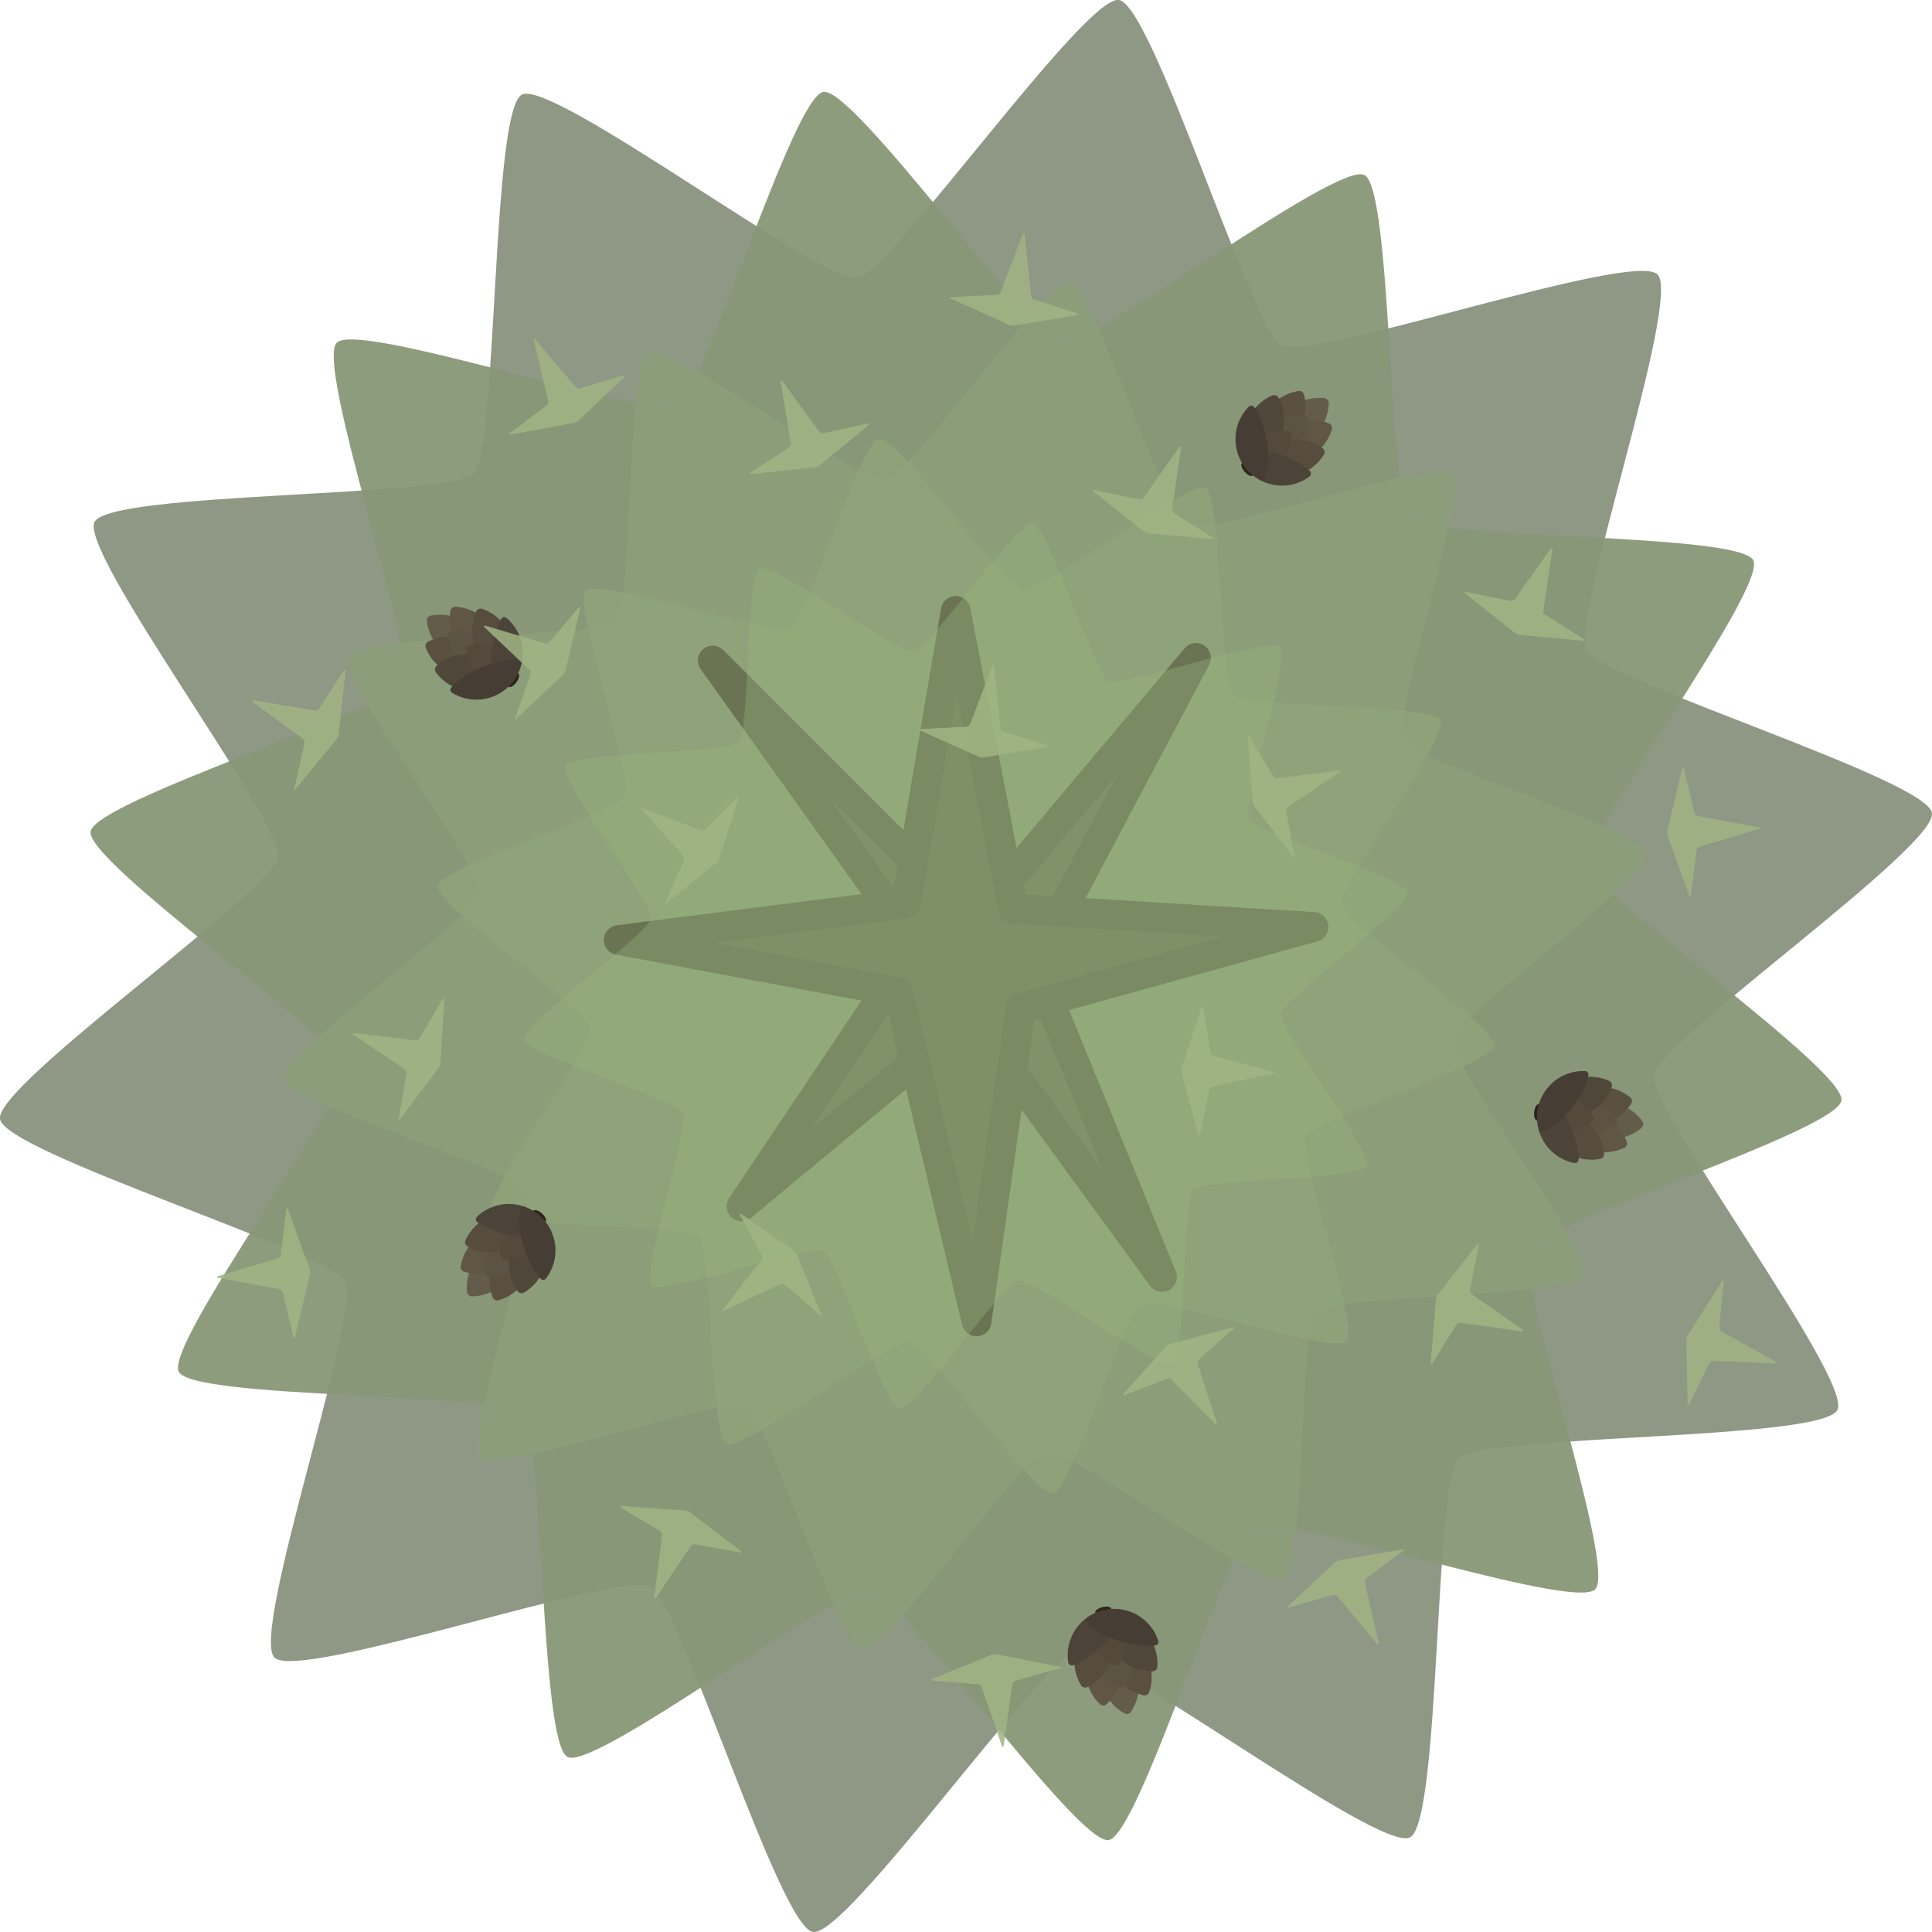 <svg xmlns="http://www.w3.org/2000/svg" width="519.427" height="519.427"><path d="M-26.903 71.03c-1.911-1.912 6.818-27.105 5.59-29.514s-26.74-10.155-27.162-12.825S-27.028 10.77-26.605 8.1s-15.664-23.933-14.437-26.342 27.885-1.892 29.797-3.803 1.395-28.57 3.803-29.797c2.41-1.228 23.672 14.86 26.342 14.437S36.821-59.7 39.491-59.275c2.67.422 10.417 25.935 12.825 27.162 2.41 1.228 27.602-7.502 29.514-5.59s-6.818 27.105-5.59 29.514 26.74 10.155 27.163 12.825-21.448 17.92-21.87 20.591c-.424 2.67 15.664 23.933 14.436 26.342s-27.885 1.892-29.796 3.803c-1.912 1.912-1.395 28.57-3.804 29.797s-23.671-14.86-26.342-14.437-17.92 22.293-20.59 21.87C12.765 92.18 5.02 66.667 2.61 65.44c-2.409-1.227-27.602 7.502-29.514 5.59" style="fill:#7b866f;fill-opacity:.855;stroke-width:4.421;stroke-linecap:square" transform="matrix(-3.42 0 0 -3.42 353.633 316.698)"/><path d="M-26.903 71.03c-1.911-1.912 6.818-27.105 5.59-29.514s-26.74-10.155-27.162-12.825S-27.028 10.77-26.605 8.1s-15.664-23.933-14.437-26.342 27.885-1.892 29.797-3.803 1.395-28.57 3.803-29.797c2.41-1.228 23.672 14.86 26.342 14.437S36.821-59.7 39.491-59.275c2.67.422 10.417 25.935 12.825 27.162 2.41 1.228 27.602-7.502 29.514-5.59s-6.818 27.105-5.59 29.514 26.74 10.155 27.163 12.825-21.448 17.92-21.87 20.591c-.424 2.67 15.664 23.933 14.436 26.342s-27.885 1.892-29.796 3.803c-1.912 1.912-1.395 28.57-3.804 29.797s-23.671-14.86-26.342-14.437-17.92 22.293-20.59 21.87C12.765 92.18 5.02 66.667 2.61 65.44c-2.409-1.227-27.602 7.502-29.514 5.59" style="fill:#889778;fill-opacity:.946;stroke-width:4;stroke-linecap:square" transform="scale(-3.097)rotate(17.733 293.998 -390.413)"/><g stroke-width=".635" transform="rotate(-174.321 947.786 486.238)scale(4.183)"><ellipse cx="-405.63" cy="124.83" fill="#2c251a" fill-opacity=".996" rx=".53" ry=".236" transform="rotate(-136.69)"/><path fill="#645c4a" d="M376.3 192.45a3.027 3.027 0 0 0 3.028-3.51 3.027 3.027 0 0 0-3.325 3.23c.01.147.15.278.297.28"/><path fill="#595040" d="M377.64 192.55a3.026 3.026 0 0 1 2.376-3.98 3.027 3.027 0 0 1-2.016 4.174.32.32 0 0 1-.36-.194"/><path fill="#5f5644" d="M375.85 190.86a3.027 3.027 0 0 0 3.833-2.607 3.027 3.027 0 0 0-4.048 2.26.32.32 0 0 0 .215.347"/><path fill="#5b5343" d="M377.47 191.21a3.027 3.027 0 0 0 3.028-3.51 3.027 3.027 0 0 0-3.325 3.23c.01.147.15.278.297.28"/><path fill="#564d3e" d="M376.1 189.23a3.027 3.027 0 0 0 4.377-1.526 3.027 3.027 0 0 0-4.494 1.135.32.32 0 0 0 .117.39"/><path fill="#4f473a" d="M379.26 192.2a3.027 3.027 0 0 1 1.265-4.46 3.027 3.027 0 0 1-.867 4.554.32.32 0 0 1-.398-.094"/><path fill="#534a3c" d="M378.49 190.13q.269.003.53-.04a3.03 3.03 0 0 0 1.712-.91c.646-.685.236-.845.086-1.774-.936-.095-1.164-.536-1.81.15a3.03 3.03 0 0 0-.815 2.294c.01.147.15.278.297.28"/><path fill="#4c4438" d="M376.77 187.34a2.97 2.97 0 0 1 4.75 1.1c-.75.656-3.412.236-4.733-.744a.23.23 0 0 1-.017-.356"/><path fill="#463d34" d="M381.1 191.42a2.97 2.97 0 0 0-1.378-4.677c-.611.788-.035 3.42 1.022 4.68a.23.23 0 0 0 .356-.003z"/></g><path d="M-26.903 71.03c-1.911-1.912 6.818-27.105 5.59-29.514s-26.74-10.155-27.162-12.825S-27.028 10.77-26.605 8.1s-15.664-23.933-14.437-26.342 27.885-1.892 29.797-3.803 1.395-28.57 3.803-29.797c2.41-1.228 23.672 14.86 26.342 14.437S36.821-59.7 39.491-59.275c2.67.422 10.417 25.935 12.825 27.162 2.41 1.228 27.602-7.502 29.514-5.59s-6.818 27.105-5.59 29.514 26.74 10.155 27.163 12.825-21.448 17.92-21.87 20.591c-.424 2.67 15.664 23.933 14.436 26.342s-27.885 1.892-29.796 3.803c-1.912 1.912-1.395 28.57-3.804 29.797s-23.671-14.86-26.342-14.437-17.92 22.293-20.59 21.87C12.765 92.18 5.02 66.667 2.61 65.44c-2.409-1.227-27.602 7.502-29.514 5.59" style="fill:#8c9e7a;fill-opacity:.849;stroke-width:4;stroke-linecap:square" transform="matrix(-2.417 .016 -.016 -2.417 326.346 299.557)"/><path d="M85.308 93.477 71.747 74.901 55.399 88.46l12.447-18.576-14.49-20.249 18.577 18.577 15.79-18.762-11.518 21.734Z" style="fill:#433828;fill-opacity:1;stroke:#23150d;stroke-width:2.117;stroke-linecap:square;stroke-linejoin:round;stroke-opacity:1" transform="matrix(3.78 0 0 3.78 -10.051 -10.036)"/><path d="M72.118 96.635 66.545 73.23l-19.878-3.716 20.435-2.6 3.53-20.806 4.087 21.177 21.364 1.3-20.807 5.76Z" style="fill:#372d20;fill-opacity:1;stroke:#23150d;stroke-width:2.117;stroke-linecap:square;stroke-linejoin:round;stroke-opacity:1" transform="matrix(3.78 0 0 3.78 -10.051 -10.036)"/><path d="M-26.903 71.03c-1.911-1.912 6.818-27.105 5.59-29.514s-26.74-10.155-27.162-12.825S-27.028 10.77-26.605 8.1s-15.664-23.933-14.437-26.342 27.885-1.892 29.797-3.803 1.395-28.57 3.803-29.797c2.41-1.228 23.672 14.86 26.342 14.437S36.821-59.7 39.491-59.275c2.67.422 10.417 25.935 12.825 27.162 2.41 1.228 27.602-7.502 29.514-5.59s-6.818 27.105-5.59 29.514 26.74 10.155 27.163 12.825-21.448 17.92-21.87 20.591c-.424 2.67 15.664 23.933 14.436 26.342s-27.885 1.892-29.796 3.803c-1.912 1.912-1.395 28.57-3.804 29.797s-23.671-14.86-26.342-14.437-17.92 22.293-20.59 21.87C12.765 92.18 5.02 66.667 2.61 65.44c-2.409-1.227-27.602 7.502-29.514 5.59" style="fill:#92a77a;fill-opacity:.648;stroke-width:3.022;stroke-linecap:square" transform="rotate(-162.386 173.222 129.28)scale(1.869)"/><path d="M-26.903 71.03c-1.911-1.912 6.818-27.105 5.59-29.514s-26.74-10.155-27.162-12.825S-27.028 10.77-26.605 8.1s-15.664-23.933-14.437-26.342 27.885-1.892 29.797-3.803 1.395-28.57 3.803-29.797c2.41-1.228 23.672 14.86 26.342 14.437S36.821-59.7 39.491-59.275c2.67.422 10.417 25.935 12.825 27.162 2.41 1.228 27.602-7.502 29.514-5.59s-6.818 27.105-5.59 29.514 26.74 10.155 27.163 12.825-21.448 17.92-21.87 20.591c-.424 2.67 15.664 23.933 14.436 26.342s-27.885 1.892-29.796 3.803c-1.912 1.912-1.395 28.57-3.804 29.797s-23.671-14.86-26.342-14.437-17.92 22.293-20.59 21.87C12.765 92.18 5.02 66.667 2.61 65.44c-2.409-1.227-27.602 7.502-29.514 5.59" style="fill:#99b67b;fill-opacity:.35;stroke-width:3.606;stroke-linecap:square" transform="matrix(-1.566 .012 -.012 -1.566 302.915 285.49)"/><g stroke-width=".635" transform="rotate(-56.853 620.61 1805.794)scale(4.183)"><ellipse cx="-405.63" cy="124.83" fill="#2c251a" fill-opacity=".996" rx=".53" ry=".236" transform="rotate(-136.69)"/><path fill="#645c4a" d="M376.3 192.45a3.027 3.027 0 0 0 3.028-3.51 3.027 3.027 0 0 0-3.325 3.23c.01.147.15.278.297.28"/><path fill="#595040" d="M377.64 192.55a3.026 3.026 0 0 1 2.376-3.98 3.027 3.027 0 0 1-2.016 4.174.32.32 0 0 1-.36-.194"/><path fill="#5f5644" d="M375.85 190.86a3.027 3.027 0 0 0 3.833-2.607 3.027 3.027 0 0 0-4.048 2.26.32.32 0 0 0 .215.347"/><path fill="#5b5343" d="M377.47 191.21a3.027 3.027 0 0 0 3.028-3.51 3.027 3.027 0 0 0-3.325 3.23c.01.147.15.278.297.28"/><path fill="#564d3e" d="M376.1 189.23a3.027 3.027 0 0 0 4.377-1.526 3.027 3.027 0 0 0-4.494 1.135.32.32 0 0 0 .117.39"/><path fill="#4f473a" d="M379.26 192.2a3.027 3.027 0 0 1 1.265-4.46 3.027 3.027 0 0 1-.867 4.554.32.32 0 0 1-.398-.094"/><path fill="#534a3c" d="M378.49 190.13q.269.003.53-.04a3.03 3.03 0 0 0 1.712-.91c.646-.685.236-.845.086-1.774-.936-.095-1.164-.536-1.81.15a3.03 3.03 0 0 0-.815 2.294c.01.147.15.278.297.28"/><path fill="#4c4438" d="M376.77 187.34a2.97 2.97 0 0 1 4.75 1.1c-.75.656-3.412.236-4.733-.744a.23.23 0 0 1-.017-.356"/><path fill="#463d34" d="M381.1 191.42a2.97 2.97 0 0 0-1.378-4.677c-.611.788-.035 3.42 1.022 4.68a.23.23 0 0 0 .356-.003z"/></g><g stroke-width=".635" transform="rotate(-126.658 881.356 837.686)scale(4.183)"><ellipse cx="-405.63" cy="124.83" fill="#2c251a" fill-opacity=".996" rx=".53" ry=".236" transform="rotate(-136.69)"/><path fill="#645c4a" d="M376.3 192.45a3.027 3.027 0 0 0 3.028-3.51 3.027 3.027 0 0 0-3.325 3.23c.01.147.15.278.297.28"/><path fill="#595040" d="M377.64 192.55a3.026 3.026 0 0 1 2.376-3.98 3.027 3.027 0 0 1-2.016 4.174.32.32 0 0 1-.36-.194"/><path fill="#5f5644" d="M375.85 190.86a3.027 3.027 0 0 0 3.833-2.607 3.027 3.027 0 0 0-4.048 2.26.32.32 0 0 0 .215.347"/><path fill="#5b5343" d="M377.47 191.21a3.027 3.027 0 0 0 3.028-3.51 3.027 3.027 0 0 0-3.325 3.23c.01.147.15.278.297.28"/><path fill="#564d3e" d="M376.1 189.23a3.027 3.027 0 0 0 4.377-1.526 3.027 3.027 0 0 0-4.494 1.135.32.32 0 0 0 .117.39"/><path fill="#4f473a" d="M379.26 192.2a3.027 3.027 0 0 1 1.265-4.46 3.027 3.027 0 0 1-.867 4.554.32.32 0 0 1-.398-.094"/><path fill="#534a3c" d="M378.49 190.13q.269.003.53-.04a3.03 3.03 0 0 0 1.712-.91c.646-.685.236-.845.086-1.774-.936-.095-1.164-.536-1.81.15a3.03 3.03 0 0 0-.815 2.294c.01.147.15.278.297.28"/><path fill="#4c4438" d="M376.77 187.34a2.97 2.97 0 0 1 4.75 1.1c-.75.656-3.412.236-4.733-.744a.23.23 0 0 1-.017-.356"/><path fill="#463d34" d="M381.1 191.42a2.97 2.97 0 0 0-1.378-4.677c-.611.788-.035 3.42 1.022 4.68a.23.23 0 0 0 .356-.003z"/></g><g stroke-width=".635" transform="rotate(82.751 1206.625 -342.385)scale(4.183)"><ellipse cx="-405.63" cy="124.83" fill="#2c251a" fill-opacity=".996" rx=".53" ry=".236" transform="rotate(-136.69)"/><path fill="#645c4a" d="M376.3 192.45a3.027 3.027 0 0 0 3.028-3.51 3.027 3.027 0 0 0-3.325 3.23c.01.147.15.278.297.28"/><path fill="#595040" d="M377.64 192.55a3.026 3.026 0 0 1 2.376-3.98 3.027 3.027 0 0 1-2.016 4.174.32.32 0 0 1-.36-.194"/><path fill="#5f5644" d="M375.85 190.86a3.027 3.027 0 0 0 3.833-2.607 3.027 3.027 0 0 0-4.048 2.26.32.32 0 0 0 .215.347"/><path fill="#5b5343" d="M377.47 191.21a3.027 3.027 0 0 0 3.028-3.51 3.027 3.027 0 0 0-3.325 3.23c.01.147.15.278.297.28"/><path fill="#564d3e" d="M376.1 189.23a3.027 3.027 0 0 0 4.377-1.526 3.027 3.027 0 0 0-4.494 1.135.32.32 0 0 0 .117.39"/><path fill="#4f473a" d="M379.26 192.2a3.027 3.027 0 0 1 1.265-4.46 3.027 3.027 0 0 1-.867 4.554.32.32 0 0 1-.398-.094"/><path fill="#534a3c" d="M378.49 190.13q.269.003.53-.04a3.03 3.03 0 0 0 1.712-.91c.646-.685.236-.845.086-1.774-.936-.095-1.164-.536-1.81.15a3.03 3.03 0 0 0-.815 2.294c.01.147.15.278.297.28"/><path fill="#4c4438" d="M376.77 187.34a2.97 2.97 0 0 1 4.75 1.1c-.75.656-3.412.236-4.733-.744a.23.23 0 0 1-.017-.356"/><path fill="#463d34" d="M381.1 191.42a2.97 2.97 0 0 0-1.378-4.677c-.611.788-.035 3.42 1.022 4.68a.23.23 0 0 0 .356-.003z"/></g><g stroke-width=".635" transform="rotate(-1.474 -16892.24 56828.682)scale(4.183)"><ellipse cx="-405.63" cy="124.83" fill="#2c251a" fill-opacity=".996" rx=".53" ry=".236" transform="rotate(-136.69)"/><path fill="#645c4a" d="M376.3 192.45a3.027 3.027 0 0 0 3.028-3.51 3.027 3.027 0 0 0-3.325 3.23c.01.147.15.278.297.28"/><path fill="#595040" d="M377.64 192.55a3.026 3.026 0 0 1 2.376-3.98 3.027 3.027 0 0 1-2.016 4.174.32.32 0 0 1-.36-.194"/><path fill="#5f5644" d="M375.85 190.86a3.027 3.027 0 0 0 3.833-2.607 3.027 3.027 0 0 0-4.048 2.26.32.32 0 0 0 .215.347"/><path fill="#5b5343" d="M377.47 191.21a3.027 3.027 0 0 0 3.028-3.51 3.027 3.027 0 0 0-3.325 3.23c.01.147.15.278.297.28"/><path fill="#564d3e" d="M376.1 189.23a3.027 3.027 0 0 0 4.377-1.526 3.027 3.027 0 0 0-4.494 1.135.32.32 0 0 0 .117.39"/><path fill="#4f473a" d="M379.26 192.2a3.027 3.027 0 0 1 1.265-4.46 3.027 3.027 0 0 1-.867 4.554.32.32 0 0 1-.398-.094"/><path fill="#534a3c" d="M378.49 190.13q.269.003.53-.04a3.03 3.03 0 0 0 1.712-.91c.646-.685.236-.845.086-1.774-.936-.095-1.164-.536-1.81.15a3.03 3.03 0 0 0-.815 2.294c.01.147.15.278.297.28"/><path fill="#4c4438" d="M376.77 187.34a2.97 2.97 0 0 1 4.75 1.1c-.75.656-3.412.236-4.733-.744a.23.23 0 0 1-.017-.356"/><path fill="#463d34" d="M381.1 191.42a2.97 2.97 0 0 0-1.378-4.677c-.611.788-.035 3.42 1.022 4.68a.23.23 0 0 0 .356-.003z"/></g><path fill="#576f39" d="m600.947 180.987-2.442 16.68a1.07 1.07 0 0 0 .491 1.065l10.468 6.563a.226.226 0 0 1-.14.417l-16.922-1.526a3.15 3.15 0 0 1-1.678-.671l-13.484-10.716a.168.168 0 0 1 .138-.295l12.116 2.47a1.42 1.42 0 0 0 1.44-.569l9.613-13.579a.222.222 0 0 1 .4.16zM592.874 391.401l-16.696-2.333a1.07 1.07 0 0 0-1.061.498l-6.495 10.51a.226.226 0 0 1-.418-.138l1.416-16.93a3.15 3.15 0 0 1 .66-1.683l10.628-13.554a.168.168 0 0 1 .296.137l-2.392 12.131a1.42 1.42 0 0 0 .58 1.437l13.64 9.525a.222.222 0 0 1-.157.4zM553.88 475.504l-10.807-12.94a1.07 1.07 0 0 0-1.12-.343l-11.87 3.428a.226.226 0 0 1-.219-.382l12.417-11.597a3.15 3.15 0 0 1 1.619-.803l16.976-2.909a.168.168 0 0 1 .128.3l-9.918 7.385a1.42 1.42 0 0 0-.535 1.453l3.713 16.217a.222.222 0 0 1-.386.191zM452.962 502.947l-5.483-15.942a1.07 1.07 0 0 0-.925-.72l-12.313-1.03a.226.226 0 0 1-.066-.434l15.735-6.408a3.15 3.15 0 0 1 1.8-.173l16.897 3.334a.168.168 0 0 1 .011.325l-11.899 3.364a1.42 1.42 0 0 0-1.018 1.167l-2.312 16.476a.222.222 0 0 1-.429.042zM242.108 376.567l16.147-4.846a1.07 1.07 0 0 0 .757-.895l1.516-12.262a.226.226 0 0 1 .437-.05l5.779 15.978a3.15 3.15 0 0 1 .101 1.804l-4.002 16.752a.168.168 0 0 1-.326 0l-2.888-12.023a1.42 1.42 0 0 0-1.126-1.063l-16.371-2.965a.222.222 0 0 1-.027-.43zM660.952 400l-16.846-.648a1.07 1.07 0 0 0-1.007.6l-5.41 11.11a.226.226 0 0 1-.428-.096l-.289-16.988a3.15 3.15 0 0 1 .489-1.74l9.216-14.55a.168.168 0 0 1 .309.105l-1.165 12.31a1.42 1.42 0 0 0 .72 1.371l14.527 8.11a.222.222 0 0 1-.116.416zM356.234 250.66l15.74 6.037a1.07 1.07 0 0 0 1.147-.246l8.697-8.775a.226.226 0 0 1 .376.228l-5.196 16.176a3.15 3.15 0 0 1-1.023 1.49l-13.41 10.809a.168.168 0 0 1-.258-.2l5.066-11.28a1.42 1.42 0 0 0-.24-1.53l-11.143-12.355a.222.222 0 0 1 .244-.355zM251.604 221.722l16.634 2.74a1.07 1.07 0 0 0 1.073-.473l6.749-10.35a.226.226 0 0 1 .414.148l-1.827 16.892a3.15 3.15 0 0 1-.701 1.666l-10.954 13.29a.168.168 0 0 1-.293-.142l2.687-12.07a1.42 1.42 0 0 0-.544-1.45l-13.405-9.854a.222.222 0 0 1 .167-.398zM327.43 124.673l10.935 12.83a1.07 1.07 0 0 0 1.124.333l11.836-3.546a.226.226 0 0 1 .221.38l-12.3 11.72a3.15 3.15 0 0 1-1.611.819l-16.947 3.078a.168.168 0 0 1-.131-.299l9.844-7.483a1.42 1.42 0 0 0 .52-1.458l-3.874-16.18a.222.222 0 0 1 .384-.194zM393.89 135.883l9.947 13.61a1.07 1.07 0 0 0 1.097.415L417 147.253a.226.226 0 0 1 .192.396l-13.14 10.771a3.15 3.15 0 0 1-1.668.697l-17.128 1.807a.168.168 0 0 1-.109-.308l10.375-6.728a1.42 1.42 0 0 0 .627-1.416l-2.658-16.424a.222.222 0 0 1 .397-.166zM656.615 256.288l-16.156 4.816a1.07 1.07 0 0 0-.758.894l-1.54 12.26a.226.226 0 0 1-.437.046l-5.75-15.988a3.15 3.15 0 0 1-.097-1.804l4.033-16.745a.168.168 0 0 1 .326.001l2.866 12.029a1.42 1.42 0 0 0 1.124 1.065l16.366 2.995a.222.222 0 0 1 .022.43zM501.125 153.659l-2.443 16.68a1.07 1.07 0 0 0 .492 1.065l10.468 6.563a.226.226 0 0 1-.14.417l-16.922-1.526a3.15 3.15 0 0 1-1.678-.671l-13.485-10.716a.168.168 0 0 1 .138-.295l12.116 2.47a1.42 1.42 0 0 0 1.44-.569l9.614-13.579a.222.222 0 0 1 .4.16zM278.543 311.15l16.74 1.991a1.07 1.07 0 0 0 1.051-.52l6.279-10.64a.226.226 0 0 1 .42.128l-1.068 16.957a3.15 3.15 0 0 1-.626 1.695L290.99 334.53a.168.168 0 0 1-.3-.13l2.144-12.179a1.42 1.42 0 0 0-.609-1.423l-13.833-9.244a.222.222 0 0 1 .15-.405zM359.48 462.882l2.086-16.728a1.07 1.07 0 0 0-.512-1.055l-10.606-6.338a.226.226 0 0 1 .131-.42l16.95 1.164a3.15 3.15 0 0 1 1.692.636l13.71 10.426a.168.168 0 0 1-.132.298l-12.165-2.212a1.42 1.42 0 0 0-1.428.6l-9.322 13.78a.222.222 0 0 1-.404-.15zM510.375 416.326l-11.888-11.953a1.07 1.07 0 0 0-1.146-.245l-11.529 4.445a.226.226 0 0 1-.249-.362l11.364-12.63a3.15 3.15 0 0 1 1.543-.941l16.66-4.37a.168.168 0 0 1 .153.287l-9.24 8.217a1.42 1.42 0 0 0-.407 1.494l5.107 15.834a.222.222 0 0 1-.368.224zM377.92 385.467l10.36-13.3a1.07 1.07 0 0 0 .098-1.168l-5.862-10.876a.226.226 0 0 1 .328-.293l13.962 9.682a3.15 3.15 0 0 1 1.127 1.412l6.435 15.976a.168.168 0 0 1-.266.189l-9.316-8.131a1.42 1.42 0 0 0-1.533-.216l-15.065 7.062a.222.222 0 0 1-.269-.337zM450.81 212.436l1.792 16.762a1.07 1.07 0 0 0 .742.909l11.774 3.746a.226.226 0 0 1-.034.438l-16.768 2.742a3.15 3.15 0 0 1-1.792-.232l-15.73-7.016a.168.168 0 0 1 .06-.32l12.35-.628a1.42 1.42 0 0 0 1.251-.91l5.925-15.547a.222.222 0 0 1 .428.055zM459.012 96.302l1.793 16.762a1.07 1.07 0 0 0 .741.909l11.774 3.746a.226.226 0 0 1-.034.438l-16.768 2.742a3.15 3.15 0 0 1-1.792-.232l-15.73-7.016a.168.168 0 0 1 .06-.32l12.35-.628a1.42 1.42 0 0 0 1.252-.91l5.925-15.547a.222.222 0 0 1 .427.055zM526.013 322.047l-16.487 3.52a1.07 1.07 0 0 0-.827.83l-2.507 12.1a.226.226 0 0 1-.44.012l-4.462-16.393a3.15 3.15 0 0 1 .045-1.807l5.349-16.372a.168.168 0 0 1 .325.027l1.903 12.218a1.42 1.42 0 0 0 1.035 1.151l16.077 4.283a.222.222 0 0 1-.011.431zM543.797 240.98l-13.963 9.447a1.07 1.07 0 0 0-.455 1.08l2.214 12.156a.226.226 0 0 1-.402.177l-10.286-13.522a3.15 3.15 0 0 1-.636-1.692l-1.183-17.183a.168.168 0 0 1 .312-.098l6.347 10.613a1.42 1.42 0 0 0 1.391.679l16.51-2.06a.222.222 0 0 1 .15.404zM313.954 201.63l16.164 4.788a1.07 1.07 0 0 0 1.124-.336l7.984-9.43a.226.226 0 0 1 .392.2l-3.914 16.532a3.15 3.15 0 0 1-.903 1.566l-12.522 11.825a.168.168 0 0 1-.273-.178l4.167-11.642a1.42 1.42 0 0 0-.359-1.506l-12.075-11.446a.222.222 0 0 1 .215-.373z" style="fill:#a1b583;fill-opacity:.852" transform="translate(-183.564 -33.437)"/></svg>